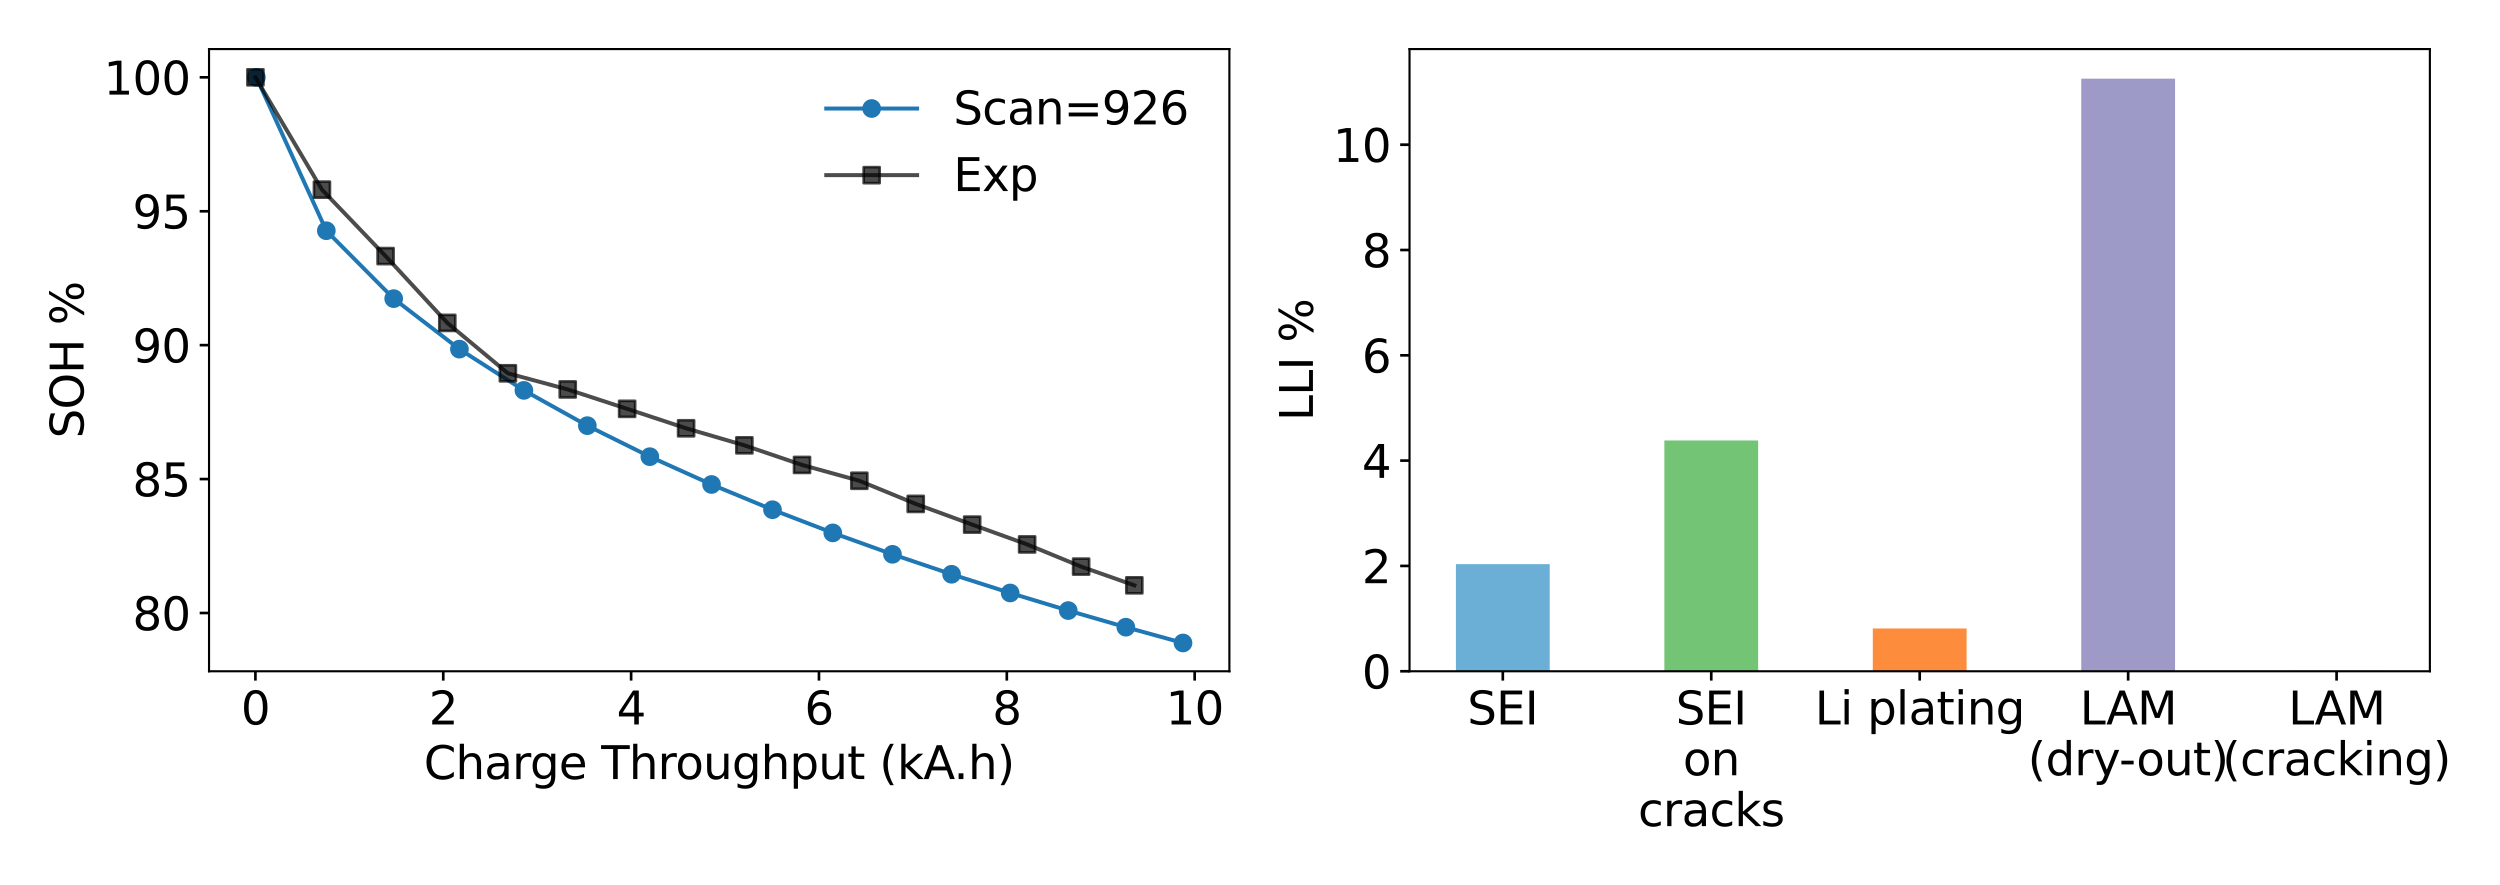 <?xml version="1.0" encoding="utf-8" standalone="no"?>
<!DOCTYPE svg PUBLIC "-//W3C//DTD SVG 1.1//EN"
  "http://www.w3.org/Graphics/SVG/1.1/DTD/svg11.dtd">
<svg xmlns:xlink="http://www.w3.org/1999/xlink" width="936pt" height="331.2pt" viewBox="0 0 936 331.2" xmlns="http://www.w3.org/2000/svg" version="1.1">
 <defs>
  <style type="text/css">*{stroke-linejoin: round; stroke-linecap: butt}</style>
 </defs>
 <g id="figure_1">
  <g id="patch_1">
   <path d="M 0 331.2 
L 936 331.2 
L 936 0 
L 0 0 
z
" style="fill: #ffffff"/>
  </g>
  <g id="axes_1">
   <g id="patch_2">
    <path d="M 78.262 251.315 
L 460.281 251.315 
L 460.281 18.36 
L 78.262 18.36 
z
" style="fill: #ffffff"/>
   </g>
   <g id="matplotlib.axis_1">
    <g id="xtick_1">
     <g id="line2d_1">
      <defs>
       <path id="m105f03e6e0" d="M 0 0 
L 0 3.5 
" style="stroke: #000000"/>
      </defs>
      <g>
       <use xlink:href="#m105f03e6e0" x="95.626" y="251.315" style="stroke: #000000"/>
      </g>
     </g>
     <g id="text_1">
      <!-- 0 -->
      <g transform="translate(90.218 271.232) scale(0.17 -0.17)">
       <defs>
        <path id="DejaVuSans-30" d="M 2034 4250 
Q 1547 4250 1301 3770 
Q 1056 3291 1056 2328 
Q 1056 1369 1301 889 
Q 1547 409 2034 409 
Q 2525 409 2770 889 
Q 3016 1369 3016 2328 
Q 3016 3291 2770 3770 
Q 2525 4250 2034 4250 
z
M 2034 4750 
Q 2819 4750 3233 4129 
Q 3647 3509 3647 2328 
Q 3647 1150 3233 529 
Q 2819 -91 2034 -91 
Q 1250 -91 836 529 
Q 422 1150 422 2328 
Q 422 3509 836 4129 
Q 1250 4750 2034 4750 
z
" transform="scale(0.016)"/>
       </defs>
       <use xlink:href="#DejaVuSans-30"/>
      </g>
     </g>
    </g>
    <g id="xtick_2">
     <g id="line2d_2">
      <g>
       <use xlink:href="#m105f03e6e0" x="165.957" y="251.315" style="stroke: #000000"/>
      </g>
     </g>
     <g id="text_2">
      <!-- 2 -->
      <g transform="translate(160.549 271.232) scale(0.17 -0.17)">
       <defs>
        <path id="DejaVuSans-32" d="M 1228 531 
L 3431 531 
L 3431 0 
L 469 0 
L 469 531 
Q 828 903 1448 1529 
Q 2069 2156 2228 2338 
Q 2531 2678 2651 2914 
Q 2772 3150 2772 3378 
Q 2772 3750 2511 3984 
Q 2250 4219 1831 4219 
Q 1534 4219 1204 4116 
Q 875 4013 500 3803 
L 500 4441 
Q 881 4594 1212 4672 
Q 1544 4750 1819 4750 
Q 2544 4750 2975 4387 
Q 3406 4025 3406 3419 
Q 3406 3131 3298 2873 
Q 3191 2616 2906 2266 
Q 2828 2175 2409 1742 
Q 1991 1309 1228 531 
z
" transform="scale(0.016)"/>
       </defs>
       <use xlink:href="#DejaVuSans-32"/>
      </g>
     </g>
    </g>
    <g id="xtick_3">
     <g id="line2d_3">
      <g>
       <use xlink:href="#m105f03e6e0" x="236.289" y="251.315" style="stroke: #000000"/>
      </g>
     </g>
     <g id="text_3">
      <!-- 4 -->
      <g transform="translate(230.881 271.232) scale(0.17 -0.17)">
       <defs>
        <path id="DejaVuSans-34" d="M 2419 4116 
L 825 1625 
L 2419 1625 
L 2419 4116 
z
M 2253 4666 
L 3047 4666 
L 3047 1625 
L 3713 1625 
L 3713 1100 
L 3047 1100 
L 3047 0 
L 2419 0 
L 2419 1100 
L 313 1100 
L 313 1709 
L 2253 4666 
z
" transform="scale(0.016)"/>
       </defs>
       <use xlink:href="#DejaVuSans-34"/>
      </g>
     </g>
    </g>
    <g id="xtick_4">
     <g id="line2d_4">
      <g>
       <use xlink:href="#m105f03e6e0" x="306.62" y="251.315" style="stroke: #000000"/>
      </g>
     </g>
     <g id="text_4">
      <!-- 6 -->
      <g transform="translate(301.212 271.232) scale(0.17 -0.17)">
       <defs>
        <path id="DejaVuSans-36" d="M 2113 2584 
Q 1688 2584 1439 2293 
Q 1191 2003 1191 1497 
Q 1191 994 1439 701 
Q 1688 409 2113 409 
Q 2538 409 2786 701 
Q 3034 994 3034 1497 
Q 3034 2003 2786 2293 
Q 2538 2584 2113 2584 
z
M 3366 4563 
L 3366 3988 
Q 3128 4100 2886 4159 
Q 2644 4219 2406 4219 
Q 1781 4219 1451 3797 
Q 1122 3375 1075 2522 
Q 1259 2794 1537 2939 
Q 1816 3084 2150 3084 
Q 2853 3084 3261 2657 
Q 3669 2231 3669 1497 
Q 3669 778 3244 343 
Q 2819 -91 2113 -91 
Q 1303 -91 875 529 
Q 447 1150 447 2328 
Q 447 3434 972 4092 
Q 1497 4750 2381 4750 
Q 2619 4750 2861 4703 
Q 3103 4656 3366 4563 
z
" transform="scale(0.016)"/>
       </defs>
       <use xlink:href="#DejaVuSans-36"/>
      </g>
     </g>
    </g>
    <g id="xtick_5">
     <g id="line2d_5">
      <g>
       <use xlink:href="#m105f03e6e0" x="376.951" y="251.315" style="stroke: #000000"/>
      </g>
     </g>
     <g id="text_5">
      <!-- 8 -->
      <g transform="translate(371.543 271.232) scale(0.17 -0.17)">
       <defs>
        <path id="DejaVuSans-38" d="M 2034 2216 
Q 1584 2216 1326 1975 
Q 1069 1734 1069 1313 
Q 1069 891 1326 650 
Q 1584 409 2034 409 
Q 2484 409 2743 651 
Q 3003 894 3003 1313 
Q 3003 1734 2745 1975 
Q 2488 2216 2034 2216 
z
M 1403 2484 
Q 997 2584 770 2862 
Q 544 3141 544 3541 
Q 544 4100 942 4425 
Q 1341 4750 2034 4750 
Q 2731 4750 3128 4425 
Q 3525 4100 3525 3541 
Q 3525 3141 3298 2862 
Q 3072 2584 2669 2484 
Q 3125 2378 3379 2068 
Q 3634 1759 3634 1313 
Q 3634 634 3220 271 
Q 2806 -91 2034 -91 
Q 1263 -91 848 271 
Q 434 634 434 1313 
Q 434 1759 690 2068 
Q 947 2378 1403 2484 
z
M 1172 3481 
Q 1172 3119 1398 2916 
Q 1625 2713 2034 2713 
Q 2441 2713 2670 2916 
Q 2900 3119 2900 3481 
Q 2900 3844 2670 4047 
Q 2441 4250 2034 4250 
Q 1625 4250 1398 4047 
Q 1172 3844 1172 3481 
z
" transform="scale(0.016)"/>
       </defs>
       <use xlink:href="#DejaVuSans-38"/>
      </g>
     </g>
    </g>
    <g id="xtick_6">
     <g id="line2d_6">
      <g>
       <use xlink:href="#m105f03e6e0" x="447.282" y="251.315" style="stroke: #000000"/>
      </g>
     </g>
     <g id="text_6">
      <!-- 10 -->
      <g transform="translate(436.466 271.232) scale(0.17 -0.17)">
       <defs>
        <path id="DejaVuSans-31" d="M 794 531 
L 1825 531 
L 1825 4091 
L 703 3866 
L 703 4441 
L 1819 4666 
L 2450 4666 
L 2450 531 
L 3481 531 
L 3481 0 
L 794 0 
L 794 531 
z
" transform="scale(0.016)"/>
       </defs>
       <use xlink:href="#DejaVuSans-31"/>
       <use xlink:href="#DejaVuSans-30" x="63.623"/>
      </g>
     </g>
    </g>
    <g id="text_7">
     <!-- Charge Throughput (kA.h) -->
     <g transform="translate(158.689 291.685) scale(0.17 -0.17)">
      <defs>
       <path id="DejaVuSans-43" d="M 4122 4306 
L 4122 3641 
Q 3803 3938 3442 4084 
Q 3081 4231 2675 4231 
Q 1875 4231 1450 3742 
Q 1025 3253 1025 2328 
Q 1025 1406 1450 917 
Q 1875 428 2675 428 
Q 3081 428 3442 575 
Q 3803 722 4122 1019 
L 4122 359 
Q 3791 134 3420 21 
Q 3050 -91 2638 -91 
Q 1578 -91 968 557 
Q 359 1206 359 2328 
Q 359 3453 968 4101 
Q 1578 4750 2638 4750 
Q 3056 4750 3426 4639 
Q 3797 4528 4122 4306 
z
" transform="scale(0.016)"/>
       <path id="DejaVuSans-68" d="M 3513 2113 
L 3513 0 
L 2938 0 
L 2938 2094 
Q 2938 2591 2744 2837 
Q 2550 3084 2163 3084 
Q 1697 3084 1428 2787 
Q 1159 2491 1159 1978 
L 1159 0 
L 581 0 
L 581 4863 
L 1159 4863 
L 1159 2956 
Q 1366 3272 1645 3428 
Q 1925 3584 2291 3584 
Q 2894 3584 3203 3211 
Q 3513 2838 3513 2113 
z
" transform="scale(0.016)"/>
       <path id="DejaVuSans-61" d="M 2194 1759 
Q 1497 1759 1228 1600 
Q 959 1441 959 1056 
Q 959 750 1161 570 
Q 1363 391 1709 391 
Q 2188 391 2477 730 
Q 2766 1069 2766 1631 
L 2766 1759 
L 2194 1759 
z
M 3341 1997 
L 3341 0 
L 2766 0 
L 2766 531 
Q 2569 213 2275 61 
Q 1981 -91 1556 -91 
Q 1019 -91 701 211 
Q 384 513 384 1019 
Q 384 1609 779 1909 
Q 1175 2209 1959 2209 
L 2766 2209 
L 2766 2266 
Q 2766 2663 2505 2880 
Q 2244 3097 1772 3097 
Q 1472 3097 1187 3025 
Q 903 2953 641 2809 
L 641 3341 
Q 956 3463 1253 3523 
Q 1550 3584 1831 3584 
Q 2591 3584 2966 3190 
Q 3341 2797 3341 1997 
z
" transform="scale(0.016)"/>
       <path id="DejaVuSans-72" d="M 2631 2963 
Q 2534 3019 2420 3045 
Q 2306 3072 2169 3072 
Q 1681 3072 1420 2755 
Q 1159 2438 1159 1844 
L 1159 0 
L 581 0 
L 581 3500 
L 1159 3500 
L 1159 2956 
Q 1341 3275 1631 3429 
Q 1922 3584 2338 3584 
Q 2397 3584 2469 3576 
Q 2541 3569 2628 3553 
L 2631 2963 
z
" transform="scale(0.016)"/>
       <path id="DejaVuSans-67" d="M 2906 1791 
Q 2906 2416 2648 2759 
Q 2391 3103 1925 3103 
Q 1463 3103 1205 2759 
Q 947 2416 947 1791 
Q 947 1169 1205 825 
Q 1463 481 1925 481 
Q 2391 481 2648 825 
Q 2906 1169 2906 1791 
z
M 3481 434 
Q 3481 -459 3084 -895 
Q 2688 -1331 1869 -1331 
Q 1566 -1331 1297 -1286 
Q 1028 -1241 775 -1147 
L 775 -588 
Q 1028 -725 1275 -790 
Q 1522 -856 1778 -856 
Q 2344 -856 2625 -561 
Q 2906 -266 2906 331 
L 2906 616 
Q 2728 306 2450 153 
Q 2172 0 1784 0 
Q 1141 0 747 490 
Q 353 981 353 1791 
Q 353 2603 747 3093 
Q 1141 3584 1784 3584 
Q 2172 3584 2450 3431 
Q 2728 3278 2906 2969 
L 2906 3500 
L 3481 3500 
L 3481 434 
z
" transform="scale(0.016)"/>
       <path id="DejaVuSans-65" d="M 3597 1894 
L 3597 1613 
L 953 1613 
Q 991 1019 1311 708 
Q 1631 397 2203 397 
Q 2534 397 2845 478 
Q 3156 559 3463 722 
L 3463 178 
Q 3153 47 2828 -22 
Q 2503 -91 2169 -91 
Q 1331 -91 842 396 
Q 353 884 353 1716 
Q 353 2575 817 3079 
Q 1281 3584 2069 3584 
Q 2775 3584 3186 3129 
Q 3597 2675 3597 1894 
z
M 3022 2063 
Q 3016 2534 2758 2815 
Q 2500 3097 2075 3097 
Q 1594 3097 1305 2825 
Q 1016 2553 972 2059 
L 3022 2063 
z
" transform="scale(0.016)"/>
       <path id="DejaVuSans-20" transform="scale(0.016)"/>
       <path id="DejaVuSans-54" d="M -19 4666 
L 3928 4666 
L 3928 4134 
L 2272 4134 
L 2272 0 
L 1638 0 
L 1638 4134 
L -19 4134 
L -19 4666 
z
" transform="scale(0.016)"/>
       <path id="DejaVuSans-6f" d="M 1959 3097 
Q 1497 3097 1228 2736 
Q 959 2375 959 1747 
Q 959 1119 1226 758 
Q 1494 397 1959 397 
Q 2419 397 2687 759 
Q 2956 1122 2956 1747 
Q 2956 2369 2687 2733 
Q 2419 3097 1959 3097 
z
M 1959 3584 
Q 2709 3584 3137 3096 
Q 3566 2609 3566 1747 
Q 3566 888 3137 398 
Q 2709 -91 1959 -91 
Q 1206 -91 779 398 
Q 353 888 353 1747 
Q 353 2609 779 3096 
Q 1206 3584 1959 3584 
z
" transform="scale(0.016)"/>
       <path id="DejaVuSans-75" d="M 544 1381 
L 544 3500 
L 1119 3500 
L 1119 1403 
Q 1119 906 1312 657 
Q 1506 409 1894 409 
Q 2359 409 2629 706 
Q 2900 1003 2900 1516 
L 2900 3500 
L 3475 3500 
L 3475 0 
L 2900 0 
L 2900 538 
Q 2691 219 2414 64 
Q 2138 -91 1772 -91 
Q 1169 -91 856 284 
Q 544 659 544 1381 
z
M 1991 3584 
L 1991 3584 
z
" transform="scale(0.016)"/>
       <path id="DejaVuSans-70" d="M 1159 525 
L 1159 -1331 
L 581 -1331 
L 581 3500 
L 1159 3500 
L 1159 2969 
Q 1341 3281 1617 3432 
Q 1894 3584 2278 3584 
Q 2916 3584 3314 3078 
Q 3713 2572 3713 1747 
Q 3713 922 3314 415 
Q 2916 -91 2278 -91 
Q 1894 -91 1617 61 
Q 1341 213 1159 525 
z
M 3116 1747 
Q 3116 2381 2855 2742 
Q 2594 3103 2138 3103 
Q 1681 3103 1420 2742 
Q 1159 2381 1159 1747 
Q 1159 1113 1420 752 
Q 1681 391 2138 391 
Q 2594 391 2855 752 
Q 3116 1113 3116 1747 
z
" transform="scale(0.016)"/>
       <path id="DejaVuSans-74" d="M 1172 4494 
L 1172 3500 
L 2356 3500 
L 2356 3053 
L 1172 3053 
L 1172 1153 
Q 1172 725 1289 603 
Q 1406 481 1766 481 
L 2356 481 
L 2356 0 
L 1766 0 
Q 1100 0 847 248 
Q 594 497 594 1153 
L 594 3053 
L 172 3053 
L 172 3500 
L 594 3500 
L 594 4494 
L 1172 4494 
z
" transform="scale(0.016)"/>
       <path id="DejaVuSans-28" d="M 1984 4856 
Q 1566 4138 1362 3434 
Q 1159 2731 1159 2009 
Q 1159 1288 1364 580 
Q 1569 -128 1984 -844 
L 1484 -844 
Q 1016 -109 783 600 
Q 550 1309 550 2009 
Q 550 2706 781 3412 
Q 1013 4119 1484 4856 
L 1984 4856 
z
" transform="scale(0.016)"/>
       <path id="DejaVuSans-6b" d="M 581 4863 
L 1159 4863 
L 1159 1991 
L 2875 3500 
L 3609 3500 
L 1753 1863 
L 3688 0 
L 2938 0 
L 1159 1709 
L 1159 0 
L 581 0 
L 581 4863 
z
" transform="scale(0.016)"/>
       <path id="DejaVuSans-41" d="M 2188 4044 
L 1331 1722 
L 3047 1722 
L 2188 4044 
z
M 1831 4666 
L 2547 4666 
L 4325 0 
L 3669 0 
L 3244 1197 
L 1141 1197 
L 716 0 
L 50 0 
L 1831 4666 
z
" transform="scale(0.016)"/>
       <path id="DejaVuSans-2e" d="M 684 794 
L 1344 794 
L 1344 0 
L 684 0 
L 684 794 
z
" transform="scale(0.016)"/>
       <path id="DejaVuSans-29" d="M 513 4856 
L 1013 4856 
Q 1481 4119 1714 3412 
Q 1947 2706 1947 2009 
Q 1947 1309 1714 600 
Q 1481 -109 1013 -844 
L 513 -844 
Q 928 -128 1133 580 
Q 1338 1288 1338 2009 
Q 1338 2731 1133 3434 
Q 928 4138 513 4856 
z
" transform="scale(0.016)"/>
      </defs>
      <use xlink:href="#DejaVuSans-43"/>
      <use xlink:href="#DejaVuSans-68" x="69.824"/>
      <use xlink:href="#DejaVuSans-61" x="133.203"/>
      <use xlink:href="#DejaVuSans-72" x="194.482"/>
      <use xlink:href="#DejaVuSans-67" x="233.846"/>
      <use xlink:href="#DejaVuSans-65" x="297.322"/>
      <use xlink:href="#DejaVuSans-20" x="358.846"/>
      <use xlink:href="#DejaVuSans-54" x="390.633"/>
      <use xlink:href="#DejaVuSans-68" x="451.717"/>
      <use xlink:href="#DejaVuSans-72" x="515.096"/>
      <use xlink:href="#DejaVuSans-6f" x="553.959"/>
      <use xlink:href="#DejaVuSans-75" x="615.141"/>
      <use xlink:href="#DejaVuSans-67" x="678.52"/>
      <use xlink:href="#DejaVuSans-68" x="741.996"/>
      <use xlink:href="#DejaVuSans-70" x="805.375"/>
      <use xlink:href="#DejaVuSans-75" x="868.852"/>
      <use xlink:href="#DejaVuSans-74" x="932.23"/>
      <use xlink:href="#DejaVuSans-20" x="971.439"/>
      <use xlink:href="#DejaVuSans-28" x="1003.227"/>
      <use xlink:href="#DejaVuSans-6b" x="1042.24"/>
      <use xlink:href="#DejaVuSans-41" x="1100.15"/>
      <use xlink:href="#DejaVuSans-2e" x="1166.809"/>
      <use xlink:href="#DejaVuSans-68" x="1198.596"/>
      <use xlink:href="#DejaVuSans-29" x="1261.975"/>
     </g>
    </g>
   </g>
   <g id="matplotlib.axis_2">
    <g id="ytick_1">
     <g id="line2d_7">
      <defs>
       <path id="m4c26120653" d="M 0 0 
L -3.5 0 
" style="stroke: #000000"/>
      </defs>
      <g>
       <use xlink:href="#m4c26120653" x="78.262" y="229.504" style="stroke: #000000"/>
      </g>
     </g>
     <g id="text_8">
      <!-- 80 -->
      <g transform="translate(49.629 235.963) scale(0.17 -0.17)">
       <use xlink:href="#DejaVuSans-38"/>
       <use xlink:href="#DejaVuSans-30" x="63.623"/>
      </g>
     </g>
    </g>
    <g id="ytick_2">
     <g id="line2d_8">
      <g>
       <use xlink:href="#m4c26120653" x="78.262" y="179.365" style="stroke: #000000"/>
      </g>
     </g>
     <g id="text_9">
      <!-- 85 -->
      <g transform="translate(49.629 185.824) scale(0.17 -0.17)">
       <defs>
        <path id="DejaVuSans-35" d="M 691 4666 
L 3169 4666 
L 3169 4134 
L 1269 4134 
L 1269 2991 
Q 1406 3038 1543 3061 
Q 1681 3084 1819 3084 
Q 2600 3084 3056 2656 
Q 3513 2228 3513 1497 
Q 3513 744 3044 326 
Q 2575 -91 1722 -91 
Q 1428 -91 1123 -41 
Q 819 9 494 109 
L 494 744 
Q 775 591 1075 516 
Q 1375 441 1709 441 
Q 2250 441 2565 725 
Q 2881 1009 2881 1497 
Q 2881 1984 2565 2268 
Q 2250 2553 1709 2553 
Q 1456 2553 1204 2497 
Q 953 2441 691 2322 
L 691 4666 
z
" transform="scale(0.016)"/>
       </defs>
       <use xlink:href="#DejaVuSans-38"/>
       <use xlink:href="#DejaVuSans-35" x="63.623"/>
      </g>
     </g>
    </g>
    <g id="ytick_3">
     <g id="line2d_9">
      <g>
       <use xlink:href="#m4c26120653" x="78.262" y="129.227" style="stroke: #000000"/>
      </g>
     </g>
     <g id="text_10">
      <!-- 90 -->
      <g transform="translate(49.629 135.685) scale(0.17 -0.17)">
       <defs>
        <path id="DejaVuSans-39" d="M 703 97 
L 703 672 
Q 941 559 1184 500 
Q 1428 441 1663 441 
Q 2288 441 2617 861 
Q 2947 1281 2994 2138 
Q 2813 1869 2534 1725 
Q 2256 1581 1919 1581 
Q 1219 1581 811 2004 
Q 403 2428 403 3163 
Q 403 3881 828 4315 
Q 1253 4750 1959 4750 
Q 2769 4750 3195 4129 
Q 3622 3509 3622 2328 
Q 3622 1225 3098 567 
Q 2575 -91 1691 -91 
Q 1453 -91 1209 -44 
Q 966 3 703 97 
z
M 1959 2075 
Q 2384 2075 2632 2365 
Q 2881 2656 2881 3163 
Q 2881 3666 2632 3958 
Q 2384 4250 1959 4250 
Q 1534 4250 1286 3958 
Q 1038 3666 1038 3163 
Q 1038 2656 1286 2365 
Q 1534 2075 1959 2075 
z
" transform="scale(0.016)"/>
       </defs>
       <use xlink:href="#DejaVuSans-39"/>
       <use xlink:href="#DejaVuSans-30" x="63.623"/>
      </g>
     </g>
    </g>
    <g id="ytick_4">
     <g id="line2d_10">
      <g>
       <use xlink:href="#m4c26120653" x="78.262" y="79.088" style="stroke: #000000"/>
      </g>
     </g>
     <g id="text_11">
      <!-- 95 -->
      <g transform="translate(49.629 85.546) scale(0.17 -0.17)">
       <use xlink:href="#DejaVuSans-39"/>
       <use xlink:href="#DejaVuSans-35" x="63.623"/>
      </g>
     </g>
    </g>
    <g id="ytick_5">
     <g id="line2d_11">
      <g>
       <use xlink:href="#m4c26120653" x="78.262" y="28.949" style="stroke: #000000"/>
      </g>
     </g>
     <g id="text_12">
      <!-- 100 -->
      <g transform="translate(38.813 35.408) scale(0.17 -0.17)">
       <use xlink:href="#DejaVuSans-31"/>
       <use xlink:href="#DejaVuSans-30" x="63.623"/>
       <use xlink:href="#DejaVuSans-30" x="127.246"/>
      </g>
     </g>
    </g>
    <g id="text_13">
     <!-- SOH % -->
     <g transform="translate(31.277 164.095) rotate(-90) scale(0.17 -0.17)">
      <defs>
       <path id="DejaVuSans-53" d="M 3425 4513 
L 3425 3897 
Q 3066 4069 2747 4153 
Q 2428 4238 2131 4238 
Q 1616 4238 1336 4038 
Q 1056 3838 1056 3469 
Q 1056 3159 1242 3001 
Q 1428 2844 1947 2747 
L 2328 2669 
Q 3034 2534 3370 2195 
Q 3706 1856 3706 1288 
Q 3706 609 3251 259 
Q 2797 -91 1919 -91 
Q 1588 -91 1214 -16 
Q 841 59 441 206 
L 441 856 
Q 825 641 1194 531 
Q 1563 422 1919 422 
Q 2459 422 2753 634 
Q 3047 847 3047 1241 
Q 3047 1584 2836 1778 
Q 2625 1972 2144 2069 
L 1759 2144 
Q 1053 2284 737 2584 
Q 422 2884 422 3419 
Q 422 4038 858 4394 
Q 1294 4750 2059 4750 
Q 2388 4750 2728 4690 
Q 3069 4631 3425 4513 
z
" transform="scale(0.016)"/>
       <path id="DejaVuSans-4f" d="M 2522 4238 
Q 1834 4238 1429 3725 
Q 1025 3213 1025 2328 
Q 1025 1447 1429 934 
Q 1834 422 2522 422 
Q 3209 422 3611 934 
Q 4013 1447 4013 2328 
Q 4013 3213 3611 3725 
Q 3209 4238 2522 4238 
z
M 2522 4750 
Q 3503 4750 4090 4092 
Q 4678 3434 4678 2328 
Q 4678 1225 4090 567 
Q 3503 -91 2522 -91 
Q 1538 -91 948 565 
Q 359 1222 359 2328 
Q 359 3434 948 4092 
Q 1538 4750 2522 4750 
z
" transform="scale(0.016)"/>
       <path id="DejaVuSans-48" d="M 628 4666 
L 1259 4666 
L 1259 2753 
L 3553 2753 
L 3553 4666 
L 4184 4666 
L 4184 0 
L 3553 0 
L 3553 2222 
L 1259 2222 
L 1259 0 
L 628 0 
L 628 4666 
z
" transform="scale(0.016)"/>
       <path id="DejaVuSans-25" d="M 4653 2053 
Q 4381 2053 4226 1822 
Q 4072 1591 4072 1178 
Q 4072 772 4226 539 
Q 4381 306 4653 306 
Q 4919 306 5073 539 
Q 5228 772 5228 1178 
Q 5228 1588 5073 1820 
Q 4919 2053 4653 2053 
z
M 4653 2450 
Q 5147 2450 5437 2106 
Q 5728 1763 5728 1178 
Q 5728 594 5436 251 
Q 5144 -91 4653 -91 
Q 4153 -91 3862 251 
Q 3572 594 3572 1178 
Q 3572 1766 3864 2108 
Q 4156 2450 4653 2450 
z
M 1428 4353 
Q 1159 4353 1004 4120 
Q 850 3888 850 3481 
Q 850 3069 1003 2837 
Q 1156 2606 1428 2606 
Q 1700 2606 1854 2837 
Q 2009 3069 2009 3481 
Q 2009 3884 1853 4118 
Q 1697 4353 1428 4353 
z
M 4250 4750 
L 4750 4750 
L 1831 -91 
L 1331 -91 
L 4250 4750 
z
M 1428 4750 
Q 1922 4750 2215 4408 
Q 2509 4066 2509 3481 
Q 2509 2891 2217 2550 
Q 1925 2209 1428 2209 
Q 931 2209 642 2551 
Q 353 2894 353 3481 
Q 353 4063 643 4406 
Q 934 4750 1428 4750 
z
" transform="scale(0.016)"/>
      </defs>
      <use xlink:href="#DejaVuSans-53"/>
      <use xlink:href="#DejaVuSans-4f" x="63.477"/>
      <use xlink:href="#DejaVuSans-48" x="142.188"/>
      <use xlink:href="#DejaVuSans-20" x="217.383"/>
      <use xlink:href="#DejaVuSans-25" x="249.17"/>
     </g>
    </g>
   </g>
   <g id="line2d_12">
    <path d="M 95.976 28.949 
L 122.174 86.383 
L 147.396 111.807 
L 172.01 130.716 
L 196.15 146.16 
L 219.895 159.367 
L 243.297 170.982 
L 266.396 181.388 
L 289.221 190.839 
L 311.797 199.512 
L 334.142 207.536 
L 356.272 215.007 
L 378.204 222.008 
L 399.948 228.598 
L 421.515 234.824 
L 442.916 240.726 
" clip-path="url(#pd7838f0cc0)" style="fill: none; stroke: #1f77b4; stroke-width: 1.5; stroke-linecap: square"/>
    <defs>
     <path id="ma3eae00513" d="M 0 3 
C 0.796 3 1.559 2.684 2.121 2.121 
C 2.684 1.559 3 0.796 3 0 
C 3 -0.796 2.684 -1.559 2.121 -2.121 
C 1.559 -2.684 0.796 -3 0 -3 
C -0.796 -3 -1.559 -2.684 -2.121 -2.121 
C -2.684 -1.559 -3 -0.796 -3 0 
C -3 0.796 -2.684 1.559 -2.121 2.121 
C -1.559 2.684 -0.796 3 0 3 
z
" style="stroke: #1f77b4"/>
    </defs>
    <g clip-path="url(#pd7838f0cc0)">
     <use xlink:href="#ma3eae00513" x="95.976" y="28.949" style="fill: #1f77b4; stroke: #1f77b4"/>
     <use xlink:href="#ma3eae00513" x="122.174" y="86.383" style="fill: #1f77b4; stroke: #1f77b4"/>
     <use xlink:href="#ma3eae00513" x="147.396" y="111.807" style="fill: #1f77b4; stroke: #1f77b4"/>
     <use xlink:href="#ma3eae00513" x="172.01" y="130.716" style="fill: #1f77b4; stroke: #1f77b4"/>
     <use xlink:href="#ma3eae00513" x="196.15" y="146.16" style="fill: #1f77b4; stroke: #1f77b4"/>
     <use xlink:href="#ma3eae00513" x="219.895" y="159.367" style="fill: #1f77b4; stroke: #1f77b4"/>
     <use xlink:href="#ma3eae00513" x="243.297" y="170.982" style="fill: #1f77b4; stroke: #1f77b4"/>
     <use xlink:href="#ma3eae00513" x="266.396" y="181.388" style="fill: #1f77b4; stroke: #1f77b4"/>
     <use xlink:href="#ma3eae00513" x="289.221" y="190.839" style="fill: #1f77b4; stroke: #1f77b4"/>
     <use xlink:href="#ma3eae00513" x="311.797" y="199.512" style="fill: #1f77b4; stroke: #1f77b4"/>
     <use xlink:href="#ma3eae00513" x="334.142" y="207.536" style="fill: #1f77b4; stroke: #1f77b4"/>
     <use xlink:href="#ma3eae00513" x="356.272" y="215.007" style="fill: #1f77b4; stroke: #1f77b4"/>
     <use xlink:href="#ma3eae00513" x="378.204" y="222.008" style="fill: #1f77b4; stroke: #1f77b4"/>
     <use xlink:href="#ma3eae00513" x="399.948" y="228.598" style="fill: #1f77b4; stroke: #1f77b4"/>
     <use xlink:href="#ma3eae00513" x="421.515" y="234.824" style="fill: #1f77b4; stroke: #1f77b4"/>
     <use xlink:href="#ma3eae00513" x="442.916" y="240.726" style="fill: #1f77b4; stroke: #1f77b4"/>
    </g>
   </g>
   <g id="line2d_13">
    <path d="M 95.626 28.949 
L 120.537 71.002 
L 144.366 95.889 
L 167.464 120.889 
L 190.151 139.767 
L 212.556 145.808 
L 234.797 153.072 
L 256.877 160.358 
L 278.692 166.739 
L 300.276 174.072 
L 321.731 180.003 
L 342.846 188.666 
L 363.979 196.411 
L 384.553 203.833 
L 404.774 212.141 
L 424.693 219.151 
" clip-path="url(#pd7838f0cc0)" style="fill: none; stroke: #000000; stroke-opacity: 0.7; stroke-width: 1.5; stroke-linecap: square"/>
    <defs>
     <path id="mb169d41536" d="M -3 3 
L 3 3 
L 3 -3 
L -3 -3 
z
" style="stroke: #000000; stroke-opacity: 0.7; stroke-linejoin: miter"/>
    </defs>
    <g clip-path="url(#pd7838f0cc0)">
     <use xlink:href="#mb169d41536" x="95.626" y="28.949" style="fill-opacity: 0.7; stroke: #000000; stroke-opacity: 0.7; stroke-linejoin: miter"/>
     <use xlink:href="#mb169d41536" x="120.537" y="71.002" style="fill-opacity: 0.7; stroke: #000000; stroke-opacity: 0.7; stroke-linejoin: miter"/>
     <use xlink:href="#mb169d41536" x="144.366" y="95.889" style="fill-opacity: 0.7; stroke: #000000; stroke-opacity: 0.7; stroke-linejoin: miter"/>
     <use xlink:href="#mb169d41536" x="167.464" y="120.889" style="fill-opacity: 0.7; stroke: #000000; stroke-opacity: 0.7; stroke-linejoin: miter"/>
     <use xlink:href="#mb169d41536" x="190.151" y="139.767" style="fill-opacity: 0.7; stroke: #000000; stroke-opacity: 0.7; stroke-linejoin: miter"/>
     <use xlink:href="#mb169d41536" x="212.556" y="145.808" style="fill-opacity: 0.7; stroke: #000000; stroke-opacity: 0.7; stroke-linejoin: miter"/>
     <use xlink:href="#mb169d41536" x="234.797" y="153.072" style="fill-opacity: 0.7; stroke: #000000; stroke-opacity: 0.7; stroke-linejoin: miter"/>
     <use xlink:href="#mb169d41536" x="256.877" y="160.358" style="fill-opacity: 0.7; stroke: #000000; stroke-opacity: 0.7; stroke-linejoin: miter"/>
     <use xlink:href="#mb169d41536" x="278.692" y="166.739" style="fill-opacity: 0.7; stroke: #000000; stroke-opacity: 0.7; stroke-linejoin: miter"/>
     <use xlink:href="#mb169d41536" x="300.276" y="174.072" style="fill-opacity: 0.7; stroke: #000000; stroke-opacity: 0.7; stroke-linejoin: miter"/>
     <use xlink:href="#mb169d41536" x="321.731" y="180.003" style="fill-opacity: 0.7; stroke: #000000; stroke-opacity: 0.7; stroke-linejoin: miter"/>
     <use xlink:href="#mb169d41536" x="342.846" y="188.666" style="fill-opacity: 0.7; stroke: #000000; stroke-opacity: 0.7; stroke-linejoin: miter"/>
     <use xlink:href="#mb169d41536" x="363.979" y="196.411" style="fill-opacity: 0.7; stroke: #000000; stroke-opacity: 0.7; stroke-linejoin: miter"/>
     <use xlink:href="#mb169d41536" x="384.553" y="203.833" style="fill-opacity: 0.7; stroke: #000000; stroke-opacity: 0.7; stroke-linejoin: miter"/>
     <use xlink:href="#mb169d41536" x="404.774" y="212.141" style="fill-opacity: 0.7; stroke: #000000; stroke-opacity: 0.7; stroke-linejoin: miter"/>
     <use xlink:href="#mb169d41536" x="424.693" y="219.151" style="fill-opacity: 0.7; stroke: #000000; stroke-opacity: 0.7; stroke-linejoin: miter"/>
    </g>
   </g>
   <g id="patch_3">
    <path d="M 78.262 251.315 
L 78.262 18.36 
" style="fill: none; stroke: #000000; stroke-width: 0.8; stroke-linejoin: miter; stroke-linecap: square"/>
   </g>
   <g id="patch_4">
    <path d="M 460.281 251.315 
L 460.281 18.36 
" style="fill: none; stroke: #000000; stroke-width: 0.8; stroke-linejoin: miter; stroke-linecap: square"/>
   </g>
   <g id="patch_5">
    <path d="M 78.262 251.315 
L 460.281 251.315 
" style="fill: none; stroke: #000000; stroke-width: 0.8; stroke-linejoin: miter; stroke-linecap: square"/>
   </g>
   <g id="patch_6">
    <path d="M 78.262 18.36 
L 460.281 18.36 
" style="fill: none; stroke: #000000; stroke-width: 0.8; stroke-linejoin: miter; stroke-linecap: square"/>
   </g>
   <g id="legend_1">
    <g id="line2d_14">
     <path d="M 309.355 40.627 
L 326.355 40.627 
L 343.355 40.627 
" style="fill: none; stroke: #1f77b4; stroke-width: 1.5; stroke-linecap: square"/>
     <g>
      <use xlink:href="#ma3eae00513" x="326.355" y="40.627" style="fill: #1f77b4; stroke: #1f77b4"/>
     </g>
    </g>
    <g id="text_14">
     <!-- Scan=926 -->
     <g transform="translate(356.955 46.577) scale(0.17 -0.17)">
      <defs>
       <path id="DejaVuSans-63" d="M 3122 3366 
L 3122 2828 
Q 2878 2963 2633 3030 
Q 2388 3097 2138 3097 
Q 1578 3097 1268 2742 
Q 959 2388 959 1747 
Q 959 1106 1268 751 
Q 1578 397 2138 397 
Q 2388 397 2633 464 
Q 2878 531 3122 666 
L 3122 134 
Q 2881 22 2623 -34 
Q 2366 -91 2075 -91 
Q 1284 -91 818 406 
Q 353 903 353 1747 
Q 353 2603 823 3093 
Q 1294 3584 2113 3584 
Q 2378 3584 2631 3529 
Q 2884 3475 3122 3366 
z
" transform="scale(0.016)"/>
       <path id="DejaVuSans-6e" d="M 3513 2113 
L 3513 0 
L 2938 0 
L 2938 2094 
Q 2938 2591 2744 2837 
Q 2550 3084 2163 3084 
Q 1697 3084 1428 2787 
Q 1159 2491 1159 1978 
L 1159 0 
L 581 0 
L 581 3500 
L 1159 3500 
L 1159 2956 
Q 1366 3272 1645 3428 
Q 1925 3584 2291 3584 
Q 2894 3584 3203 3211 
Q 3513 2838 3513 2113 
z
" transform="scale(0.016)"/>
       <path id="DejaVuSans-3d" d="M 678 2906 
L 4684 2906 
L 4684 2381 
L 678 2381 
L 678 2906 
z
M 678 1631 
L 4684 1631 
L 4684 1100 
L 678 1100 
L 678 1631 
z
" transform="scale(0.016)"/>
      </defs>
      <use xlink:href="#DejaVuSans-53"/>
      <use xlink:href="#DejaVuSans-63" x="63.477"/>
      <use xlink:href="#DejaVuSans-61" x="118.457"/>
      <use xlink:href="#DejaVuSans-6e" x="179.736"/>
      <use xlink:href="#DejaVuSans-3d" x="243.115"/>
      <use xlink:href="#DejaVuSans-39" x="326.904"/>
      <use xlink:href="#DejaVuSans-32" x="390.527"/>
      <use xlink:href="#DejaVuSans-36" x="454.15"/>
     </g>
    </g>
    <g id="line2d_15">
     <path d="M 309.355 65.58 
L 326.355 65.58 
L 343.355 65.58 
" style="fill: none; stroke: #000000; stroke-opacity: 0.7; stroke-width: 1.5; stroke-linecap: square"/>
     <g>
      <use xlink:href="#mb169d41536" x="326.355" y="65.58" style="fill-opacity: 0.7; stroke: #000000; stroke-opacity: 0.7; stroke-linejoin: miter"/>
     </g>
    </g>
    <g id="text_15">
     <!-- Exp -->
     <g transform="translate(356.955 71.53) scale(0.17 -0.17)">
      <defs>
       <path id="DejaVuSans-45" d="M 628 4666 
L 3578 4666 
L 3578 4134 
L 1259 4134 
L 1259 2753 
L 3481 2753 
L 3481 2222 
L 1259 2222 
L 1259 531 
L 3634 531 
L 3634 0 
L 628 0 
L 628 4666 
z
" transform="scale(0.016)"/>
       <path id="DejaVuSans-78" d="M 3513 3500 
L 2247 1797 
L 3578 0 
L 2900 0 
L 1881 1375 
L 863 0 
L 184 0 
L 1544 1831 
L 300 3500 
L 978 3500 
L 1906 2253 
L 2834 3500 
L 3513 3500 
z
" transform="scale(0.016)"/>
      </defs>
      <use xlink:href="#DejaVuSans-45"/>
      <use xlink:href="#DejaVuSans-78" x="63.184"/>
      <use xlink:href="#DejaVuSans-70" x="122.363"/>
     </g>
    </g>
   </g>
  </g>
  <g id="axes_2">
   <g id="patch_7">
    <path d="M 527.726 251.315 
L 909.745 251.315 
L 909.745 18.36 
L 527.726 18.36 
z
" style="fill: #ffffff"/>
   </g>
   <g id="patch_8">
    <path d="M 545.091 251.315 
L 580.21 251.315 
L 580.21 211.201 
L 545.091 211.201 
z
" clip-path="url(#p3e5a0c9076)" style="fill: #6baed6"/>
   </g>
   <g id="patch_9">
    <path d="M 623.133 251.315 
L 658.253 251.315 
L 658.253 164.908 
L 623.133 164.908 
z
" clip-path="url(#p3e5a0c9076)" style="fill: #74c476"/>
   </g>
   <g id="patch_10">
    <path d="M 701.176 251.315 
L 736.295 251.315 
L 736.295 235.285 
L 701.176 235.285 
z
" clip-path="url(#p3e5a0c9076)" style="fill: #fd8d3c"/>
   </g>
   <g id="patch_11">
    <path d="M 779.219 251.315 
L 814.338 251.315 
L 814.338 29.453 
L 779.219 29.453 
z
" clip-path="url(#p3e5a0c9076)" style="fill: #9e9ac8"/>
   </g>
   <g id="patch_12">
    <path d="M 857.262 251.315 
L 892.381 251.315 
L 892.381 251.166 
L 857.262 251.166 
z
" clip-path="url(#p3e5a0c9076)" style="fill: #a2d9ce"/>
   </g>
   <g id="matplotlib.axis_3">
    <g id="xtick_7">
     <g id="line2d_16">
      <g>
       <use xlink:href="#m105f03e6e0" x="562.65" y="251.315" style="stroke: #000000"/>
      </g>
     </g>
     <g id="text_16">
      <!-- SEI -->
      <g transform="translate(549.376 271.232) scale(0.17 -0.17)">
       <defs>
        <path id="DejaVuSans-49" d="M 628 4666 
L 1259 4666 
L 1259 0 
L 628 0 
L 628 4666 
z
" transform="scale(0.016)"/>
       </defs>
       <use xlink:href="#DejaVuSans-53"/>
       <use xlink:href="#DejaVuSans-45" x="63.477"/>
       <use xlink:href="#DejaVuSans-49" x="126.66"/>
      </g>
     </g>
    </g>
    <g id="xtick_8">
     <g id="line2d_17">
      <g>
       <use xlink:href="#m105f03e6e0" x="640.693" y="251.315" style="stroke: #000000"/>
      </g>
     </g>
     <g id="text_17">
      <!-- SEI -->
      <g transform="translate(627.418 271.232) scale(0.17 -0.17)">
       <use xlink:href="#DejaVuSans-53"/>
       <use xlink:href="#DejaVuSans-45" x="63.477"/>
       <use xlink:href="#DejaVuSans-49" x="126.66"/>
      </g>
      <!-- on -->
      <g transform="translate(630.105 290.268) scale(0.17 -0.17)">
       <use xlink:href="#DejaVuSans-6f"/>
       <use xlink:href="#DejaVuSans-6e" x="61.182"/>
      </g>
      <!-- cracks -->
      <g transform="translate(613.293 309.305) scale(0.17 -0.17)">
       <defs>
        <path id="DejaVuSans-73" d="M 2834 3397 
L 2834 2853 
Q 2591 2978 2328 3040 
Q 2066 3103 1784 3103 
Q 1356 3103 1142 2972 
Q 928 2841 928 2578 
Q 928 2378 1081 2264 
Q 1234 2150 1697 2047 
L 1894 2003 
Q 2506 1872 2764 1633 
Q 3022 1394 3022 966 
Q 3022 478 2636 193 
Q 2250 -91 1575 -91 
Q 1294 -91 989 -36 
Q 684 19 347 128 
L 347 722 
Q 666 556 975 473 
Q 1284 391 1588 391 
Q 1994 391 2212 530 
Q 2431 669 2431 922 
Q 2431 1156 2273 1281 
Q 2116 1406 1581 1522 
L 1381 1569 
Q 847 1681 609 1914 
Q 372 2147 372 2553 
Q 372 3047 722 3315 
Q 1072 3584 1716 3584 
Q 2034 3584 2315 3537 
Q 2597 3491 2834 3397 
z
" transform="scale(0.016)"/>
       </defs>
       <use xlink:href="#DejaVuSans-63"/>
       <use xlink:href="#DejaVuSans-72" x="54.98"/>
       <use xlink:href="#DejaVuSans-61" x="96.094"/>
       <use xlink:href="#DejaVuSans-63" x="157.373"/>
       <use xlink:href="#DejaVuSans-6b" x="212.354"/>
       <use xlink:href="#DejaVuSans-73" x="270.264"/>
      </g>
     </g>
    </g>
    <g id="xtick_9">
     <g id="line2d_18">
      <g>
       <use xlink:href="#m105f03e6e0" x="718.736" y="251.315" style="stroke: #000000"/>
      </g>
     </g>
     <g id="text_18">
      <!-- Li plating -->
      <g transform="translate(679.494 271.232) scale(0.17 -0.17)">
       <defs>
        <path id="DejaVuSans-4c" d="M 628 4666 
L 1259 4666 
L 1259 531 
L 3531 531 
L 3531 0 
L 628 0 
L 628 4666 
z
" transform="scale(0.016)"/>
        <path id="DejaVuSans-69" d="M 603 3500 
L 1178 3500 
L 1178 0 
L 603 0 
L 603 3500 
z
M 603 4863 
L 1178 4863 
L 1178 4134 
L 603 4134 
L 603 4863 
z
" transform="scale(0.016)"/>
        <path id="DejaVuSans-6c" d="M 603 4863 
L 1178 4863 
L 1178 0 
L 603 0 
L 603 4863 
z
" transform="scale(0.016)"/>
       </defs>
       <use xlink:href="#DejaVuSans-4c"/>
       <use xlink:href="#DejaVuSans-69" x="55.713"/>
       <use xlink:href="#DejaVuSans-20" x="83.496"/>
       <use xlink:href="#DejaVuSans-70" x="115.283"/>
       <use xlink:href="#DejaVuSans-6c" x="178.76"/>
       <use xlink:href="#DejaVuSans-61" x="206.543"/>
       <use xlink:href="#DejaVuSans-74" x="267.822"/>
       <use xlink:href="#DejaVuSans-69" x="307.031"/>
       <use xlink:href="#DejaVuSans-6e" x="334.814"/>
       <use xlink:href="#DejaVuSans-67" x="398.193"/>
      </g>
     </g>
    </g>
    <g id="xtick_10">
     <g id="line2d_19">
      <g>
       <use xlink:href="#m105f03e6e0" x="796.779" y="251.315" style="stroke: #000000"/>
      </g>
     </g>
     <g id="text_19">
      <!-- LAM -->
      <g transform="translate(778.703 271.232) scale(0.17 -0.17)">
       <defs>
        <path id="DejaVuSans-4d" d="M 628 4666 
L 1569 4666 
L 2759 1491 
L 3956 4666 
L 4897 4666 
L 4897 0 
L 4281 0 
L 4281 4097 
L 3078 897 
L 2444 897 
L 1241 4097 
L 1241 0 
L 628 0 
L 628 4666 
z
" transform="scale(0.016)"/>
       </defs>
       <use xlink:href="#DejaVuSans-4c"/>
       <use xlink:href="#DejaVuSans-41" x="57.963"/>
       <use xlink:href="#DejaVuSans-4d" x="126.371"/>
      </g>
      <!-- (dry-out) -->
      <g transform="translate(759.227 290.268) scale(0.17 -0.17)">
       <defs>
        <path id="DejaVuSans-64" d="M 2906 2969 
L 2906 4863 
L 3481 4863 
L 3481 0 
L 2906 0 
L 2906 525 
Q 2725 213 2448 61 
Q 2172 -91 1784 -91 
Q 1150 -91 751 415 
Q 353 922 353 1747 
Q 353 2572 751 3078 
Q 1150 3584 1784 3584 
Q 2172 3584 2448 3432 
Q 2725 3281 2906 2969 
z
M 947 1747 
Q 947 1113 1208 752 
Q 1469 391 1925 391 
Q 2381 391 2643 752 
Q 2906 1113 2906 1747 
Q 2906 2381 2643 2742 
Q 2381 3103 1925 3103 
Q 1469 3103 1208 2742 
Q 947 2381 947 1747 
z
" transform="scale(0.016)"/>
        <path id="DejaVuSans-79" d="M 2059 -325 
Q 1816 -950 1584 -1140 
Q 1353 -1331 966 -1331 
L 506 -1331 
L 506 -850 
L 844 -850 
Q 1081 -850 1212 -737 
Q 1344 -625 1503 -206 
L 1606 56 
L 191 3500 
L 800 3500 
L 1894 763 
L 2988 3500 
L 3597 3500 
L 2059 -325 
z
" transform="scale(0.016)"/>
        <path id="DejaVuSans-2d" d="M 313 2009 
L 1997 2009 
L 1997 1497 
L 313 1497 
L 313 2009 
z
" transform="scale(0.016)"/>
       </defs>
       <use xlink:href="#DejaVuSans-28"/>
       <use xlink:href="#DejaVuSans-64" x="39.014"/>
       <use xlink:href="#DejaVuSans-72" x="102.49"/>
       <use xlink:href="#DejaVuSans-79" x="143.604"/>
       <use xlink:href="#DejaVuSans-2d" x="201.033"/>
       <use xlink:href="#DejaVuSans-6f" x="238.992"/>
       <use xlink:href="#DejaVuSans-75" x="300.174"/>
       <use xlink:href="#DejaVuSans-74" x="363.553"/>
       <use xlink:href="#DejaVuSans-29" x="402.762"/>
      </g>
     </g>
    </g>
    <g id="xtick_11">
     <g id="line2d_20">
      <g>
       <use xlink:href="#m105f03e6e0" x="874.821" y="251.315" style="stroke: #000000"/>
      </g>
     </g>
     <g id="text_20">
      <!-- LAM -->
      <g transform="translate(856.746 271.232) scale(0.17 -0.17)">
       <use xlink:href="#DejaVuSans-4c"/>
       <use xlink:href="#DejaVuSans-41" x="57.963"/>
       <use xlink:href="#DejaVuSans-4d" x="126.371"/>
      </g>
      <!-- (cracking) -->
      <g transform="translate(832.072 290.268) scale(0.17 -0.17)">
       <use xlink:href="#DejaVuSans-28"/>
       <use xlink:href="#DejaVuSans-63" x="39.014"/>
       <use xlink:href="#DejaVuSans-72" x="93.994"/>
       <use xlink:href="#DejaVuSans-61" x="135.107"/>
       <use xlink:href="#DejaVuSans-63" x="196.387"/>
       <use xlink:href="#DejaVuSans-6b" x="251.367"/>
       <use xlink:href="#DejaVuSans-69" x="309.277"/>
       <use xlink:href="#DejaVuSans-6e" x="337.061"/>
       <use xlink:href="#DejaVuSans-67" x="400.439"/>
       <use xlink:href="#DejaVuSans-29" x="463.916"/>
      </g>
     </g>
    </g>
   </g>
   <g id="matplotlib.axis_4">
    <g id="ytick_6">
     <g id="line2d_21">
      <g>
       <use xlink:href="#m4c26120653" x="527.726" y="251.315" style="stroke: #000000"/>
      </g>
     </g>
     <g id="text_21">
      <!-- 0 -->
      <g transform="translate(509.91 257.773) scale(0.17 -0.17)">
       <use xlink:href="#DejaVuSans-30"/>
      </g>
     </g>
    </g>
    <g id="ytick_7">
     <g id="line2d_22">
      <g>
       <use xlink:href="#m4c26120653" x="527.726" y="211.887" style="stroke: #000000"/>
      </g>
     </g>
     <g id="text_22">
      <!-- 2 -->
      <g transform="translate(509.91 218.345) scale(0.17 -0.17)">
       <use xlink:href="#DejaVuSans-32"/>
      </g>
     </g>
    </g>
    <g id="ytick_8">
     <g id="line2d_23">
      <g>
       <use xlink:href="#m4c26120653" x="527.726" y="172.459" style="stroke: #000000"/>
      </g>
     </g>
     <g id="text_23">
      <!-- 4 -->
      <g transform="translate(509.91 178.917) scale(0.17 -0.17)">
       <use xlink:href="#DejaVuSans-34"/>
      </g>
     </g>
    </g>
    <g id="ytick_9">
     <g id="line2d_24">
      <g>
       <use xlink:href="#m4c26120653" x="527.726" y="133.031" style="stroke: #000000"/>
      </g>
     </g>
     <g id="text_24">
      <!-- 6 -->
      <g transform="translate(509.91 139.489) scale(0.17 -0.17)">
       <use xlink:href="#DejaVuSans-36"/>
      </g>
     </g>
    </g>
    <g id="ytick_10">
     <g id="line2d_25">
      <g>
       <use xlink:href="#m4c26120653" x="527.726" y="93.603" style="stroke: #000000"/>
      </g>
     </g>
     <g id="text_25">
      <!-- 8 -->
      <g transform="translate(509.91 100.061) scale(0.17 -0.17)">
       <use xlink:href="#DejaVuSans-38"/>
      </g>
     </g>
    </g>
    <g id="ytick_11">
     <g id="line2d_26">
      <g>
       <use xlink:href="#m4c26120653" x="527.726" y="54.175" style="stroke: #000000"/>
      </g>
     </g>
     <g id="text_26">
      <!-- 10 -->
      <g transform="translate(499.094 60.633) scale(0.17 -0.17)">
       <use xlink:href="#DejaVuSans-31"/>
       <use xlink:href="#DejaVuSans-30" x="63.623"/>
      </g>
     </g>
    </g>
    <g id="text_27">
     <!-- LLI % -->
     <g transform="translate(491.558 157.595) rotate(-90) scale(0.17 -0.17)">
      <use xlink:href="#DejaVuSans-4c"/>
      <use xlink:href="#DejaVuSans-4c" x="55.713"/>
      <use xlink:href="#DejaVuSans-49" x="111.426"/>
      <use xlink:href="#DejaVuSans-20" x="140.918"/>
      <use xlink:href="#DejaVuSans-25" x="172.705"/>
     </g>
    </g>
   </g>
   <g id="patch_13">
    <path d="M 527.726 251.315 
L 527.726 18.36 
" style="fill: none; stroke: #000000; stroke-width: 0.8; stroke-linejoin: miter; stroke-linecap: square"/>
   </g>
   <g id="patch_14">
    <path d="M 909.745 251.315 
L 909.745 18.36 
" style="fill: none; stroke: #000000; stroke-width: 0.8; stroke-linejoin: miter; stroke-linecap: square"/>
   </g>
   <g id="patch_15">
    <path d="M 527.726 251.315 
L 909.745 251.315 
" style="fill: none; stroke: #000000; stroke-width: 0.8; stroke-linejoin: miter; stroke-linecap: square"/>
   </g>
   <g id="patch_16">
    <path d="M 527.726 18.36 
L 909.745 18.36 
" style="fill: none; stroke: #000000; stroke-width: 0.8; stroke-linejoin: miter; stroke-linecap: square"/>
   </g>
  </g>
 </g>
 <defs>
  <clipPath id="pd7838f0cc0">
   <rect x="78.262" y="18.36" width="382.019" height="232.955"/>
  </clipPath>
  <clipPath id="p3e5a0c9076">
   <rect x="527.726" y="18.36" width="382.019" height="232.955"/>
  </clipPath>
 </defs>
</svg>

